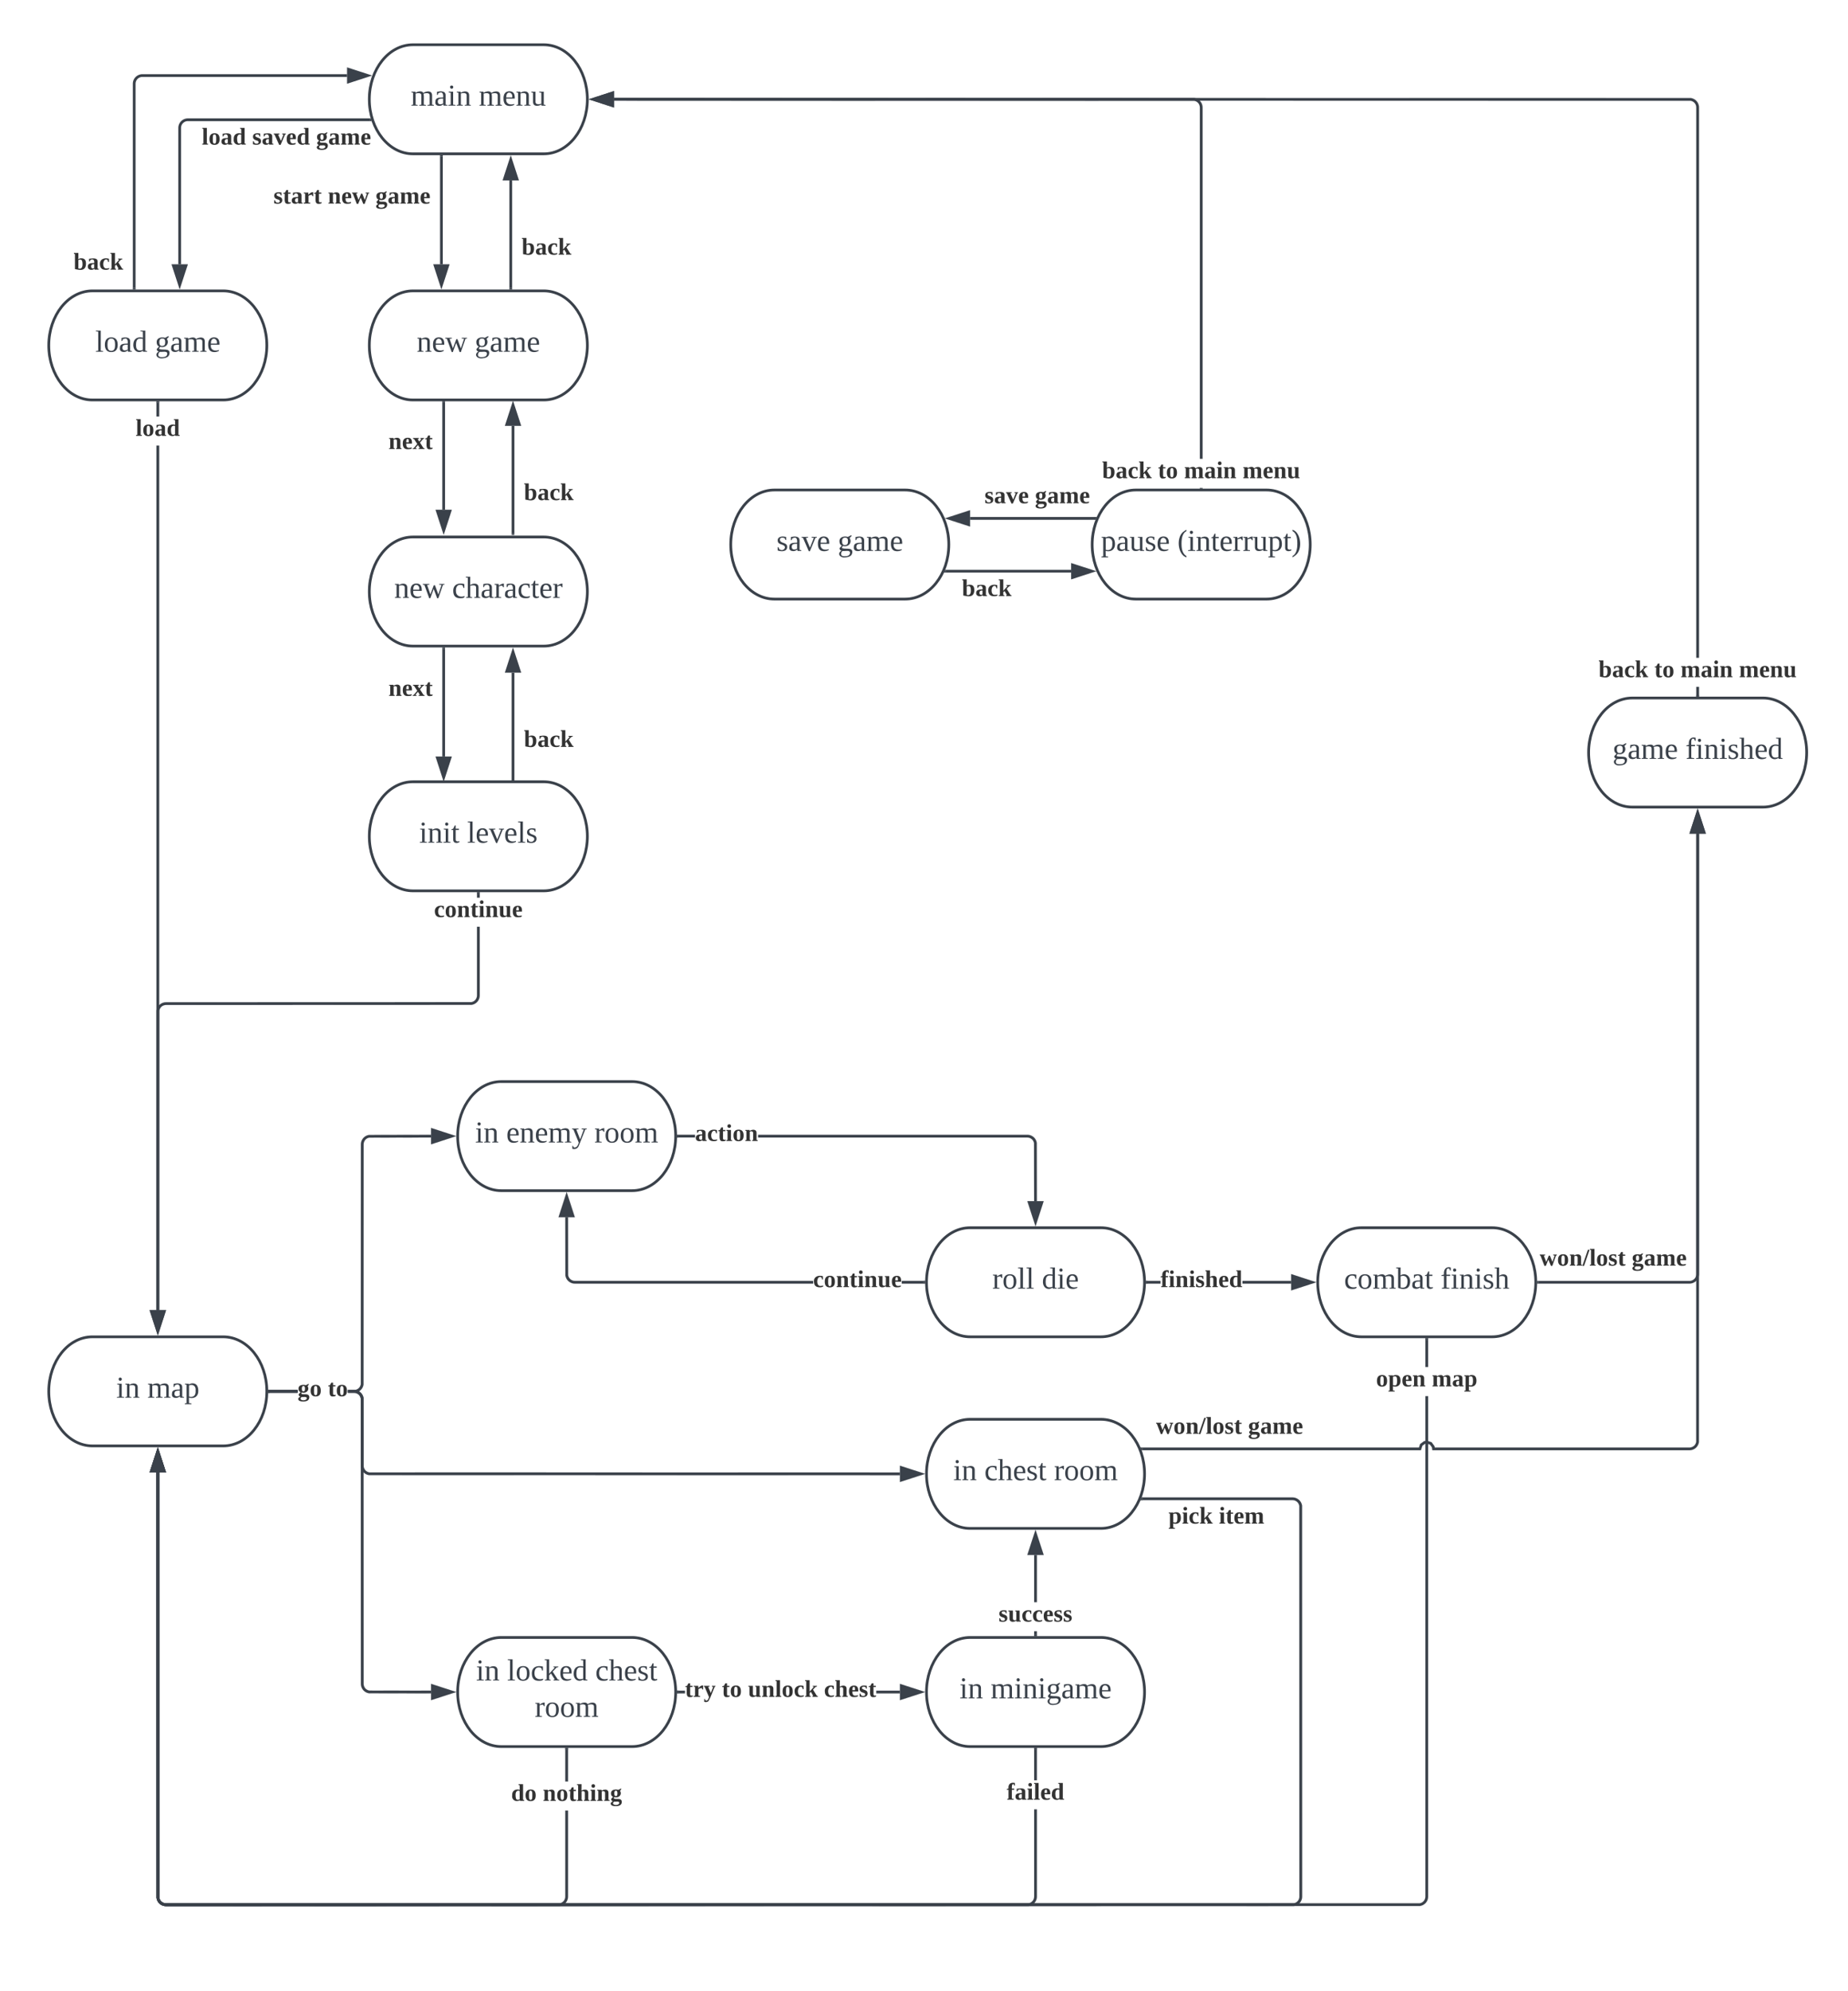 <svg xmlns="http://www.w3.org/2000/svg" xmlns:xlink="http://www.w3.org/1999/xlink" xmlns:lucid="lucid" width="1356" height="1460"><g transform="translate(-2069 -133)" lucid:page-tab-id="0_0"><path d="M0 0h3677.73v2581.67H0z" fill="#fff"/><path d="M2468 165.82c17.67 0 32 17.9 32 40s-14.33 40-32 40h-96c-17.67 0-32-17.9-32-40s14.33-40 32-40z" stroke="#3a414a" stroke-width="2" fill="#fff"/><use xlink:href="#a" transform="matrix(1,0,0,1,2345,170.82) translate(25.37 39.653)"/><use xlink:href="#b" transform="matrix(1,0,0,1,2345,170.82) translate(75.309 39.653)"/><path d="M2468 346.32c17.67 0 32 17.9 32 40s-14.33 40-32 40h-96c-17.67 0-32-17.9-32-40s14.33-40 32-40z" stroke="#3a414a" stroke-width="2" fill="#fff"/><use xlink:href="#c" transform="matrix(1,0,0,1,2345,351.32) translate(29.753 39.653)"/><use xlink:href="#d" transform="matrix(1,0,0,1,2345,351.32) translate(72.222 39.653)"/><path d="M2468 526.82c17.67 0 32 17.9 32 40s-14.33 40-32 40h-96c-17.67 0-32-17.9-32-40s14.33-40 32-40z" stroke="#3a414a" stroke-width="2" fill="#fff"/><use xlink:href="#c" transform="matrix(1,0,0,1,2345,531.82) translate(13.241 39.653)"/><use xlink:href="#e" transform="matrix(1,0,0,1,2345,531.82) translate(55.71 39.653)"/><path d="M2468 706.32c17.67 0 32 17.9 32 40s-14.33 40-32 40h-96c-17.67 0-32-17.9-32-40s14.33-40 32-40z" stroke="#3a414a" stroke-width="2" fill="#fff"/><use xlink:href="#f" transform="matrix(1,0,0,1,2345,711.32) translate(31.543 39.653)"/><use xlink:href="#g" transform="matrix(1,0,0,1,2345,711.32) translate(66.728 39.653)"/><path d="M2421 863.06l-.08 1.05-.26 1.08-.42 1.02-.57.93-.72.84-.83.7-.94.6-1.02.4-1.1.27-224.22.08-.82.06-.76.18-.73.3-.67.4-.6.52-.5.6-.4.67-.3.72-.2.73-.06 219.68h-2l.07-219.92.27-1.1.42-1.02.57-.94.72-.84.83-.7.94-.58 1.02-.42 1.06-.26 1.06-.08 224.06-.08.72-.17.73-.3.67-.4.6-.52.5-.6.4-.67.3-.72.2-.76.06-.82v-50.32h2zm0-71.73h-2v-3h2z" stroke="#3a414a" stroke-width=".05" fill="#3a414a"/><path d="M2421 788.35h-2v-1.03h2z" fill="#3a414a"/><path d="M2421.03 788.37h-2.06v-1.08h2.06zm-2-1.03v.98h1.94v-.98z" stroke="#3a414a" stroke-width=".05" fill="#3a414a"/><path d="M2184.8 1109.14l-4.64-14.26h9.28z" fill="#3a414a"/><path d="M2184.8 1112.38l-6-18.5h12zm-3.26-16.5l3.26 10.03 3.26-10.02z" stroke="#3a414a" stroke-width=".05" fill="#3a414a"/><use xlink:href="#h" transform="matrix(1,0,0,1,2387.481,791.328) translate(0 14.222)"/><path d="M2232.8 1113.38c17.67 0 32 17.9 32 40s-14.33 40-32 40h-96c-17.67 0-32-17.9-32-40s14.33-40 32-40z" stroke="#3a414a" stroke-width="2" fill="#fff"/><use xlink:href="#i" transform="matrix(1,0,0,1,2109.8,1118.379) translate(44.475 39.653)"/><use xlink:href="#j" transform="matrix(1,0,0,1,2109.8,1118.379) translate(67.315 39.653)"/><path d="M2340.32 220.83h-133.48a6 6 0 0 0-6 6v100" stroke="#3a414a" stroke-width="2" fill="none"/><path d="M2341.48 221.47l.15.36h-1.34v-2h.75z" stroke="#3a414a" stroke-width=".05" fill="#3a414a"/><path d="M2200.84 342.08l-4.63-14.26h9.28z" stroke="#3a414a" stroke-width="2" fill="#3a414a"/><use xlink:href="#k" transform="matrix(1,0,0,1,2217.052,224.831) translate(0 14.222)"/><use xlink:href="#l" transform="matrix(1,0,0,1,2217.052,224.831) translate(37.037 14.222)"/><use xlink:href="#m" transform="matrix(1,0,0,1,2217.052,224.831) translate(83.901 14.222)"/><path d="M2232.8 346.32c17.67 0 32 17.9 32 40s-14.33 40-32 40h-96c-17.67 0-32-17.9-32-40s14.33-40 32-40z" stroke="#3a414a" stroke-width="2" fill="#fff"/><use xlink:href="#n" transform="matrix(1,0,0,1,2109.8,351.32) translate(29.105 39.653)"/><use xlink:href="#d" transform="matrix(1,0,0,1,2109.8,351.32) translate(72.87 39.653)"/><path d="M2185.8 1093.88h-2v-634.1h2zm0-655.45h-2v-10.1h2z" stroke="#3a414a" stroke-width=".05" fill="#3a414a"/><path d="M2185.8 428.35h-2v-1.03h2z" fill="#3a414a"/><path d="M2185.82 428.37h-2.05v-1.08h2.05zm-2-1.03v.98h1.95v-.98z" stroke="#3a414a" stroke-width=".05" fill="#3a414a"/><path d="M2184.8 1109.14l-4.64-14.26h9.28z" fill="#3a414a"/><path d="M2184.8 1112.38l-6-18.5h12zm-3.26-16.5l3.26 10.03 3.26-10.02z" stroke="#3a414a" stroke-width=".05" fill="#3a414a"/><use xlink:href="#o" transform="matrix(1,0,0,1,2168.504,438.432) translate(0 14.222)"/><path d="M2287.34 1154.38h-20.54v-2h20.54zm97.96-187.17l-45.32.1-.72.16-.73.3-.67.4-.6.52-.5.6-.4.66-.3.73-.2.76-.06.82-.07 176.2-.27 1.1-.42 1-.57.95-.72.83-.83.7-.94.6-1.02.4-1.06.27-1.06.08h-4.5v-2h4.42l.82-.07.76-.17.73-.3.67-.4.6-.52.5-.58.4-.67.3-.73.2-.72.06-176.03.08-1.05.26-1.07.42-1.02.57-.93.72-.84.83-.7.94-.6 1.02-.4 1.1-.27 45.56-.1z" stroke="#3a414a" stroke-width=".05" fill="#3a414a"/><path d="M2266.83 1154.38h-1.1l.07-1-.03-1h1.06z" fill="#3a414a"/><path d="M2266.85 1154.4h-1.14l.08-1-.04-1.05h1.1zm-1.06-2l.03 1-.06.95h1.03v-1.95z" stroke="#3a414a" stroke-width=".05" fill="#3a414a"/><path d="M2400.56 966.2l-14.26 4.65v-9.27z" fill="#3a414a"/><path d="M2403.8 966.2l-18.5 6.02V960.2zm-16.5 3.27l10.03-3.26-10.03-3.25z" stroke="#3a414a" stroke-width=".05" fill="#3a414a"/><use xlink:href="#p" transform="matrix(1,0,0,1,2287.343,1142.712) translate(0 14.222)"/><use xlink:href="#q" transform="matrix(1,0,0,1,2287.343,1142.712) translate(22.222 14.222)"/><path d="M2532.8 926.2c17.67 0 32 17.92 32 40 0 22.1-14.33 40-32 40h-96c-17.67 0-32-17.9-32-40 0-22.08 14.33-40 32-40z" stroke="#3a414a" stroke-width="2" fill="#fff"/><use xlink:href="#i" transform="matrix(1,0,0,1,2409.8,931.212) translate(7.809 39.653)"/><use xlink:href="#r" transform="matrix(1,0,0,1,2409.8,931.212) translate(30.648 39.653)"/><use xlink:href="#s" transform="matrix(1,0,0,1,2409.8,931.212) translate(95.34 39.653)"/><path d="M2329.9 1152.46l1.06.26 1.02.42.94.57.83.73.72.83.57.94.42 1 .27 1.12.07 49.52.06.82.2.76.3.73.4.67.5.6.6.5.67.4.73.3.72.2 389.35.06v2l-389.6-.07-1.1-.26-1-.42-.95-.58-.83-.7-.72-.84-.57-.94-.42-1.02-.26-1.07-.08-1.05-.07-49.36-.18-.73-.3-.72-.4-.66-.52-.6-.6-.5-.66-.4-.73-.3-.76-.2-.82-.06h-4.43v-2h4.5zm-63.1 1.92v-2h20.54v2z" stroke="#3a414a" stroke-width=".05" fill="#3a414a"/><path d="M2266.83 1154.38h-1.1l.07-1-.03-1h1.06z" fill="#3a414a"/><path d="M2266.85 1154.4h-1.14l.08-1-.04-1.05h1.1zm-1.06-2l.03 1-.06.95h1.03v-1.95z" stroke="#3a414a" stroke-width=".05" fill="#3a414a"/><path d="M2744.6 1213.88l-14.27 4.63v-9.26z" fill="#3a414a"/><path d="M2747.83 1213.88l-18.5 6v-12zm-16.5 3.26l10.03-3.26-10.03-3.26z" stroke="#3a414a" stroke-width=".05" fill="#3a414a"/><path d="M2876.83 1173.88c17.67 0 32 17.9 32 40s-14.33 40-32 40h-96c-17.67 0-32-17.9-32-40s14.33-40 32-40z" stroke="#3a414a" stroke-width="2" fill="#fff"/><use xlink:href="#i" transform="matrix(1,0,0,1,2753.832,1178.879) translate(14.599 39.653)"/><use xlink:href="#t" transform="matrix(1,0,0,1,2753.832,1178.879) translate(37.438 39.653)"/><use xlink:href="#s" transform="matrix(1,0,0,1,2753.832,1178.879) translate(88.549 39.653)"/><path d="M2532.8 1333.88c17.67 0 32 17.9 32 40s-14.33 40-32 40h-96c-17.67 0-32-17.9-32-40s14.33-40 32-40z" stroke="#3a414a" stroke-width="2" fill="#fff"/><use xlink:href="#i" transform="matrix(1,0,0,1,2409.8,1338.879) translate(8.462 26.528)"/><use xlink:href="#u" transform="matrix(1,0,0,1,2409.8,1338.879) translate(31.301 26.528)"/><use xlink:href="#v" transform="matrix(1,0,0,1,2409.8,1338.879) translate(95.993 26.528)"/><use xlink:href="#s" transform="matrix(1,0,0,1,2409.8,1338.879) translate(51.579 53.194)"/><path d="M2329.9 1152.46l1.06.26 1.02.42.94.57.83.73.72.83.57.94.42 1 .27 1.12.07 209.52.06.82.2.76.3.73.4.67.5.6.6.5.67.4.73.3.72.2 45.32.06v2l-45.56-.08-1.1-.26-1.02-.42-.94-.58-.83-.7-.72-.84-.57-.94-.42-1.02-.26-1.07-.08-1.05-.07-209.36-.18-.73-.3-.72-.4-.66-.52-.6-.6-.5-.66-.4-.73-.3-.76-.2-.82-.06h-4.43v-2h4.5zm-63.1 1.92v-2h20.54v2z" stroke="#3a414a" stroke-width=".05" fill="#3a414a"/><path d="M2266.83 1154.38h-1.1l.07-1-.03-1h1.06z" fill="#3a414a"/><path d="M2266.85 1154.4h-1.14l.08-1-.04-1.05h1.1zm-1.06-2l.03 1-.06.95h1.03v-1.95z" stroke="#3a414a" stroke-width=".05" fill="#3a414a"/><path d="M2400.56 1373.88l-14.26 4.63v-9.26z" fill="#3a414a"/><path d="M2403.8 1373.88l-18.5 6v-12zm-16.5 3.26l10.03-3.26-10.03-3.26zM2571.6 1374.88h-4.8v-2h4.8zm157.73 0H2712v-2h17.33z" stroke="#3a414a" stroke-width=".05" fill="#3a414a"/><path d="M2566.83 1374.88h-1.1l.07-1-.03-1h1.06z" fill="#3a414a"/><path d="M2566.85 1374.9h-1.14l.08-1-.04-1.05h1.1zm-1.06-2l.03 1-.06.95h1.03v-1.95z" stroke="#3a414a" stroke-width=".05" fill="#3a414a"/><path d="M2744.6 1373.88l-14.27 4.63v-9.26z" fill="#3a414a"/><path d="M2747.83 1373.88l-18.5 6v-12zm-16.5 3.26l10.03-3.26-10.03-3.26z" stroke="#3a414a" stroke-width=".05" fill="#3a414a"/><use xlink:href="#w" transform="matrix(1,0,0,1,2571.602,1363.212) translate(0 14.222)"/><use xlink:href="#x" transform="matrix(1,0,0,1,2571.602,1363.212) translate(27.062 14.222)"/><use xlink:href="#y" transform="matrix(1,0,0,1,2571.602,1363.212) translate(46.272 14.222)"/><use xlink:href="#z" transform="matrix(1,0,0,1,2571.602,1363.212) translate(102.025 14.222)"/><path d="M2876.83 1333.88c17.67 0 32 17.9 32 40s-14.33 40-32 40h-96c-17.67 0-32-17.9-32-40s14.33-40 32-40z" stroke="#3a414a" stroke-width="2" fill="#fff"/><use xlink:href="#i" transform="matrix(1,0,0,1,2753.832,1338.879) translate(19.198 39.653)"/><use xlink:href="#A" transform="matrix(1,0,0,1,2753.832,1338.879) translate(42.037 39.653)"/><path d="M2876.83 1033.38c17.67 0 32 17.9 32 40s-14.33 40-32 40h-96c-17.67 0-32-17.9-32-40s14.33-40 32-40z" stroke="#3a414a" stroke-width="2" fill="#fff"/><use xlink:href="#B" transform="matrix(1,0,0,1,2753.832,1038.379) translate(43.272 39.653)"/><use xlink:href="#C" transform="matrix(1,0,0,1,2753.832,1038.379) translate(79.63 39.653)"/><path d="M3163.9 1033.38c17.68 0 32 17.9 32 40s-14.32 40-32 40h-96c-17.67 0-32-17.9-32-40s14.33-40 32-40z" stroke="#3a414a" stroke-width="2" fill="#fff"/><use xlink:href="#D" transform="matrix(1,0,0,1,3040.908,1038.379) translate(14.29 39.653)"/><use xlink:href="#E" transform="matrix(1,0,0,1,3040.908,1038.379) translate(85.154 39.653)"/><path d="M2485.87 1068.2l.18.72.3.73.4.67.52.6.6.5.66.4.73.3.76.2.82.06h174.8v2h-174.88l-1.06-.08-1.06-.26-1.02-.42-.94-.58-.83-.7-.72-.84-.57-.94-.42-1.02-.27-1.1-.07-42.72h2zm260.96 4.18v2h-16.15v-2z" stroke="#3a414a" stroke-width=".05" fill="#3a414a"/><path d="M2747.83 1073.37l.04 1h-1.06v-2h1.1z" fill="#3a414a"/><path d="M2747.86 1073.37l.03 1.03h-1.12v-2.05h1.14zm-1.03-.97v1.95h1l-.02-.98.07-.97z" stroke="#3a414a" stroke-width=".05" fill="#3a414a"/><path d="M2489.44 1024.7h-9.28l4.64-14.25z" fill="#3a414a"/><path d="M2490.8 1025.7h-12l6-18.5zm-9.26-2h6.52l-3.26-10.02z" stroke="#3a414a" stroke-width=".05" fill="#3a414a"/><use xlink:href="#h" transform="matrix(1,0,0,1,2665.641,1062.712) translate(0 14.222)"/><path d="M2920.52 1074.38h-9.7v-2h9.7zm95.9 0h-35.75v-2h35.74z" stroke="#3a414a" stroke-width=".05" fill="#3a414a"/><path d="M2910.86 1074.38h-1.1l.07-1-.03-1h1.06z" fill="#3a414a"/><path d="M2910.88 1074.4h-1.14l.07-1-.03-1.05h1.1zm-1.06-2l.04 1-.06.95h1.03v-1.95z" stroke="#3a414a" stroke-width=".05" fill="#3a414a"/><path d="M3031.67 1073.38l-14.26 4.63v-9.26z" fill="#3a414a"/><path d="M3034.9 1073.38l-18.5 6v-12zm-16.5 3.26l10.03-3.26-10.02-3.26z" stroke="#3a414a" stroke-width=".05" fill="#3a414a"/><use xlink:href="#F" transform="matrix(1,0,0,1,2920.518,1062.712) translate(0 14.222)"/><path d="M2185.87 1524.7l.18.72.3.73.4.67.52.6.6.5.66.4.73.3.76.2.82.06 827.44-.07.73-.17.73-.3.67-.4.6-.52.5-.58.4-.67.3-.73.2-.76.06-.82-.07-286.5-.2-.74-.3-.72-.4-.67-.5-.6-.6-.5-.67-.4-.72-.3-.76-.2-.82-.05h-110.05v-2h110.13l1.06.08 1.07.25 1 .43.95.58.83.7.73.85.57.94.42 1 .27 1.12.06 286.82-.08 1.05-.26 1.07-.42 1.02-.57.94-.72.83-.82.7-.94.6-1 .4-1.12.28-827.76.08-1.06-.08-1.06-.26-1.02-.42-.94-.58-.83-.7-.72-.84-.57-.94-.42-1.02-.27-1.1-.07-312.06h2z" stroke="#3a414a" stroke-width=".05" fill="#3a414a"/><path d="M2907.4 1233.15h-1.5l.6-1.27.23-.73h.67z" fill="#3a414a"/><path d="M2907.42 1233.17h-1.56l.6-1.3.25-.75h.72zm-.67-2l-.23.72-.58 1.22h1.43v-1.95z" stroke="#3a414a" stroke-width=".05" fill="#3a414a"/><path d="M2189.44 1211.88h-9.28l4.64-14.26z" fill="#3a414a"/><path d="M2190.8 1212.88h-12l6-18.5zm-9.26-2h6.52l-3.26-10.03z" stroke="#3a414a" stroke-width=".05" fill="#3a414a"/><use xlink:href="#G" transform="matrix(1,0,0,1,2926.351,1236.145) translate(0 14.222)"/><use xlink:href="#H" transform="matrix(1,0,0,1,2926.351,1236.145) translate(36.988 14.222)"/><path d="M3116.9 1523.92l-.08 1.05-.25 1.07-.42 1.02-.58.94-.7.83-.85.7-.93.6-1.03.4-1.1.28-920.2.08-1.07-.08-1.06-.26-1.02-.42-.94-.58-.83-.7-.72-.84-.57-.94-.42-1.02-.27-1.1-.07-312.06h2l.07 311.82.18.72.3.73.4.67.52.6.6.5.66.4.73.3.76.2.82.06 919.9-.07.7-.17.74-.3.66-.4.6-.52.5-.58.42-.67.3-.73.18-.76.07-.82v-366.98h2zm0-388.4h-2v-20.14h2z" stroke="#3a414a" stroke-width=".05" fill="#3a414a"/><path d="M3116.9 1115.4h-2v-1.02h2z" fill="#3a414a"/><path d="M3116.93 1115.43h-2.05v-1.08h2.05zm-2-1.03v.98h1.95v-.98z" stroke="#3a414a" stroke-width=".05" fill="#3a414a"/><path d="M2189.44 1211.88h-9.28l4.64-14.26z" fill="#3a414a"/><path d="M2190.8 1212.88h-12l6-18.5zm-9.26-2h6.52l-3.26-10.03z" stroke="#3a414a" stroke-width=".05" fill="#3a414a"/><use xlink:href="#I" transform="matrix(1,0,0,1,3078.673,1135.523) translate(0 14.222)"/><use xlink:href="#J" transform="matrix(1,0,0,1,3078.673,1135.523) translate(40.938 14.222)"/><path d="M2829.83 1331.88h-2v-2.55h2zm0-23.88h-2v-34.62h2z" stroke="#3a414a" stroke-width=".05" fill="#3a414a"/><path d="M2829.83 1332.88h-2v-1.03h2z" fill="#3a414a"/><path d="M2829.86 1332.9h-2.05v-1.07h2.06zm-2-1.02v.97h1.95v-.97z" stroke="#3a414a" stroke-width=".05" fill="#3a414a"/><path d="M2833.47 1272.38h-9.27l4.63-14.26z" fill="#3a414a"/><path d="M2834.84 1273.38h-12.02l6-18.5zm-9.27-2h6.52l-3.27-10.03z" stroke="#3a414a" stroke-width=".05" fill="#3a414a"/><use xlink:href="#K" transform="matrix(1,0,0,1,2801.745,1308) translate(0 14.222)"/><path d="M2185.87 1524.7l.18.72.3.73.4.67.52.6.6.5.66.4.73.3.76.2.82.06 288.78-.07.72-.17.73-.3.67-.4.6-.52.5-.58.4-.67.3-.73.2-.76.06-.82v-63.02h2v63.1l-.08 1.05-.26 1.07-.42 1.02-.57.94-.72.83-.83.7-.94.6-1.02.4-1.1.28-289.1.08-1.06-.08-1.06-.26-1.02-.42-.94-.58-.83-.7-.72-.84-.57-.94-.42-1.02-.27-1.1-.07-312.06h2zm299.93-85.2h-2v-23.62h2z" stroke="#3a414a" stroke-width=".05" fill="#3a414a"/><path d="M2485.8 1415.9h-2v-1.02h2z" fill="#3a414a"/><path d="M2485.82 1415.93h-2.05v-1.08h2.05zm-2-1.03v.98h1.95v-.98z" stroke="#3a414a" stroke-width=".05" fill="#3a414a"/><path d="M2189.44 1211.88h-9.28l4.64-14.26z" fill="#3a414a"/><path d="M2190.8 1212.88h-12l6-18.5zm-9.26-2h6.52l-3.26-10.03z" stroke="#3a414a" stroke-width=".05" fill="#3a414a"/><use xlink:href="#L" transform="matrix(1,0,0,1,2444.084,1439.485) translate(0 14.222)"/><use xlink:href="#M" transform="matrix(1,0,0,1,2444.084,1439.485) translate(23.21 14.222)"/><path d="M3197.9 1073.38h110.78a6 6 0 0 0 6-6v-323" stroke="#3a414a" stroke-width="2" fill="none"/><path d="M3197.93 1074.38h-1.08l.06-1-.03-1h1.06z" stroke="#3a414a" stroke-width=".05" fill="#3a414a"/><path d="M3314.68 729.12l4.63 14.27h-9.26z" stroke="#3a414a" stroke-width="2" fill="#3a414a"/><use xlink:href="#N" transform="matrix(1,0,0,1,3198.728,1046.933) translate(0 14.222)"/><use xlink:href="#O" transform="matrix(1,0,0,1,3198.728,1046.933) translate(67.556 14.222)"/><path d="M3362.68 644.9c17.67 0 32 17.9 32 40 0 22.08-14.33 40-32 40h-96c-17.67 0-32-17.92-32-40 0-22.1 14.33-40 32-40z" stroke="#3a414a" stroke-width="2" fill="#fff"/><use xlink:href="#P" transform="matrix(1,0,0,1,3239.678,649.887) translate(12.469 39.653)"/><use xlink:href="#Q" transform="matrix(1,0,0,1,3239.678,649.887) translate(66.049 39.653)"/><path d="M2998.4 492.35c17.68 0 32 17.9 32 40s-14.32 40-32 40h-96c-17.67 0-32-17.9-32-40s14.33-40 32-40z" stroke="#3a414a" stroke-width="2" fill="#fff"/><use xlink:href="#R" transform="matrix(1,0,0,1,2875.407,497.347) translate(1.451 39.653)"/><use xlink:href="#S" transform="matrix(1,0,0,1,2875.407,497.347) translate(57.5 39.653)"/><path d="M3315.68 642.9h-2v-6.16h2zm-5.94-438l1.1.26 1.02.42.93.57.83.72.7.83.6.94.4 1.02.27 1.06.08 1.06V615.4h-2V211.86l-.07-.82-.17-.76-.3-.73-.4-.67-.52-.6-.58-.5-.67-.4-.73-.3-.72-.2-790-.06v-2z" stroke="#3a414a" stroke-width=".05" fill="#3a414a"/><path d="M3315.68 643.9h-2v-1.04h2z" fill="#3a414a"/><path d="M3315.7 643.9h-2.05v-1.06h2.05zm-2-1v.96h1.95v-.97z" stroke="#3a414a" stroke-width=".05" fill="#3a414a"/><path d="M2518.5 210.46l-14.26-4.64 14.26-4.64z" fill="#3a414a"/><path d="M2519.5 211.83l-18.5-6 18.5-6.02zm-12.03-6l10.03 3.25v-6.52z" stroke="#3a414a" stroke-width=".05" fill="#3a414a"/><use xlink:href="#T" transform="matrix(1,0,0,1,3241.962,615.404) translate(0 14.222)"/><use xlink:href="#x" transform="matrix(1,0,0,1,3241.962,615.404) translate(40.938 14.222)"/><use xlink:href="#U" transform="matrix(1,0,0,1,3241.962,615.404) translate(60.148 14.222)"/><use xlink:href="#V" transform="matrix(1,0,0,1,3241.962,615.404) translate(103.062 14.222)"/><path d="M2945.46 204.9l1.1.26 1.03.42.92.57.84.72.7.83.6.94.4 1.02.26 1.06.1 1.06v257.7h-2V211.86l-.08-.82-.18-.76-.3-.73-.4-.67-.52-.6-.6-.5-.66-.4-.73-.3-.72-.2-425.73-.06v-2z" stroke="#3a414a" stroke-width=".05" fill="#3a414a"/><path d="M2951.4 491.35h-2v-.54h2z" fill="#3a414a"/><path d="M2951.43 491.37h-2.05v-.56h.05v.52h1.95v-.5h.05z" stroke="#3a414a" stroke-width=".05" fill="#3a414a"/><path d="M2518.5 210.46l-14.26-4.64 14.26-4.64z" fill="#3a414a"/><path d="M2519.5 211.83l-18.5-6 18.5-6.02zm-12.03-6l10.03 3.25v-6.52z" stroke="#3a414a" stroke-width=".05" fill="#3a414a"/><use xlink:href="#T" transform="matrix(1,0,0,1,2877.69,469.475) translate(0 14.222)"/><use xlink:href="#x" transform="matrix(1,0,0,1,2877.69,469.475) translate(40.938 14.222)"/><use xlink:href="#U" transform="matrix(1,0,0,1,2877.69,469.475) translate(60.148 14.222)"/><use xlink:href="#V" transform="matrix(1,0,0,1,2877.69,469.475) translate(103.062 14.222)"/><path d="M2392.9 247.82v79" stroke="#3a414a" stroke-width="2" stroke-linejoin="round" fill="none"/><path d="M2393.9 247.85h-2v-1.03h2z" stroke="#3a414a" stroke-width=".05" fill="#3a414a"/><path d="M2392.9 342.08l-4.64-14.26h9.27z" stroke="#3a414a" stroke-width="2" fill="#3a414a"/><use xlink:href="#W" transform="matrix(1,0,0,1,2269.683,268.089) translate(0 14.222)"/><use xlink:href="#X" transform="matrix(1,0,0,1,2269.683,268.089) translate(39.852 14.222)"/><use xlink:href="#m" transform="matrix(1,0,0,1,2269.683,268.089) translate(74.815 14.222)"/><path d="M2443.78 344.32v-79" stroke="#3a414a" stroke-width="2" stroke-linejoin="round" fill="none"/><path d="M2444.78 345.32h-2v-1.03h2z" stroke="#3a414a" stroke-width=".05" fill="#3a414a"/><path d="M2443.78 250.06l4.63 14.26h-9.26z" stroke="#3a414a" stroke-width="2" fill="#3a414a"/><use xlink:href="#Y" transform="matrix(1,0,0,1,2451.779,305.541) translate(0 14.222)"/><path d="M2394.56 427.82v79" stroke="#3a414a" stroke-width="2" stroke-linejoin="round" fill="none"/><path d="M2394.56 427.85v-1.03" stroke="#3a414a" stroke-width="2" fill="none"/><path d="M2394.56 522.08l-4.64-14.26h9.27z" stroke="#3a414a" stroke-width="2" fill="#3a414a"/><use xlink:href="#Z" transform="matrix(1,0,0,1,2354.063,448.089) translate(0 14.222)"/><path d="M2445.44 524.32v-79" stroke="#3a414a" stroke-width="2" stroke-linejoin="round" fill="none"/><path d="M2445.44 524.3v1.02" stroke="#3a414a" stroke-width="2" fill="none"/><path d="M2445.44 430.06l4.64 14.26h-9.27z" stroke="#3a414a" stroke-width="2" fill="#3a414a"/><use xlink:href="#Y" transform="matrix(1,0,0,1,2453.443,485.541) translate(0 14.222)"/><path d="M2394.56 608.82v79" stroke="#3a414a" stroke-width="2" stroke-linejoin="round" fill="none"/><path d="M2394.56 608.85v-1.03" stroke="#3a414a" stroke-width="2" fill="none"/><path d="M2394.56 703.08l-4.64-14.26h9.27z" stroke="#3a414a" stroke-width="2" fill="#3a414a"/><use xlink:href="#Z" transform="matrix(1,0,0,1,2354.063,629.089) translate(0 14.222)"/><path d="M2445.44 705.32v-79" stroke="#3a414a" stroke-width="2" stroke-linejoin="round" fill="none"/><path d="M2445.44 705.3v1.02" stroke="#3a414a" stroke-width="2" fill="none"/><path d="M2445.44 611.06l4.64 14.26h-9.27z" stroke="#3a414a" stroke-width="2" fill="#3a414a"/><g><use xlink:href="#Y" transform="matrix(1,0,0,1,2453.443,666.541) translate(0 14.222)"/></g><path d="M2167.47 344.32v-149.9a6 6 0 0 1 6-6h150.18" stroke="#3a414a" stroke-width="2" fill="none"/><path d="M2168.47 345.32h-2v-1.03h2z" stroke="#3a414a" stroke-width=".05" fill="#3a414a"/><path d="M2338.9 188.4l-14.25 4.64v-9.27z" stroke="#3a414a" stroke-width="2" fill="#3a414a"/><g><use xlink:href="#Y" transform="matrix(1,0,0,1,2122.973,316.533) translate(0 14.222)"/></g><path d="M2185.87 1524.7l.18.72.3.73.4.67.52.6.6.5.66.4.73.3.76.2.82.06 632.8-.07.74-.17.72-.3.67-.4.6-.52.5-.58.4-.67.3-.73.2-.76.06-.82v-63.9h2v63.98l-.08 1.05-.26 1.07-.43 1.02-.57.94-.72.83-.83.7-.94.6-1 .4-1.1.28-633.14.08-1.06-.08-1.06-.26-1.02-.42-.94-.58-.83-.7-.72-.84-.57-.94-.42-1.02-.27-1.1-.07-312.06h2zm643.96-86.1h-2v-22.72h2z" stroke="#3a414a" stroke-width=".05" fill="#3a414a"/><path d="M2829.83 1415.9h-2v-1.02h2z" fill="#3a414a"/><path d="M2829.86 1415.93h-2.05v-1.08h2.06zm-2-1.03v.98h1.95v-.98z" stroke="#3a414a" stroke-width=".05" fill="#3a414a"/><path d="M2189.44 1211.88h-9.28l4.64-14.26z" fill="#3a414a"/><path d="M2190.8 1212.88h-12l6-18.5zm-9.26-2h6.52l-3.26-10.03z" stroke="#3a414a" stroke-width=".05" fill="#3a414a"/><g><use xlink:href="#aa" transform="matrix(1,0,0,1,2807.646,1438.604) translate(0 14.222)"/></g><path d="M2733.2 492.35c17.68 0 32 17.9 32 40s-14.32 40-32 40h-96c-17.67 0-32-17.9-32-40s14.33-40 32-40z" stroke="#3a414a" stroke-width="2" fill="#fff"/><g><use xlink:href="#ab" transform="matrix(1,0,0,1,2610.203,497.347) translate(28.519 39.653)"/><use xlink:href="#d" transform="matrix(1,0,0,1,2610.203,497.347) translate(73.457 39.653)"/></g><path d="M2872.3 514.17h-91.5v-2h91.5z" stroke="#3a414a" stroke-width=".05" fill="#3a414a"/><path d="M2872.82 514.17h-.55v-2h1.5z" fill="#3a414a"/><path d="M2872.84 514.2h-.6v-2.05h1.56zm-.55-2v1.95h.5l.92-1.95z" stroke="#3a414a" stroke-width=".05" fill="#3a414a"/><path d="M2779.8 517.8l-14.26-4.63 14.26-4.63z" fill="#3a414a"/><path d="M2780.8 519.18l-18.5-6 18.5-6.02zm-12.03-6l10.03 3.25v-6.52z" stroke="#3a414a" stroke-width=".05" fill="#3a414a"/><g><use xlink:href="#ac" transform="matrix(1,0,0,1,2791.402,487.839) translate(0 14.222)"/><use xlink:href="#ad" transform="matrix(1,0,0,1,2791.402,487.839) translate(36.988 14.222)"/></g><path d="M2763.13 551.9h91.84" stroke="#3a414a" stroke-width="2" fill="none"/><path d="M2763.16 552.9h-1.5l.94-2h.56z" stroke="#3a414a" stroke-width=".05" fill="#3a414a"/><path d="M2870.23 551.9l-14.26 4.65v-9.27z" stroke="#3a414a" stroke-width="2" fill="#3a414a"/><g><use xlink:href="#Y" transform="matrix(1,0,0,1,2774.801,555.914) translate(0 14.222)"/></g><path d="M3315.68 744.4l-.08 446.24-.26 1.1-.42 1.02-.58.94-.7.83-.85.72-.94.57-1.02.42-1.07.26-1.05.08h-188.66l-.36-2.18-1.46-2-2.4-.8-1.12.18-2 1.46-1.1 3.34H2907.3v-2h202.9l.84-2.57 2.9-2.1 2.07-.35 3.48 1.14 2.12 2.9.16.98h186.88l.82-.06.76-.2.73-.3.67-.4.6-.5.5-.6.4-.67.3-.73.18-.72.08-446z" stroke="#3a414a" stroke-width=".05" fill="#3a414a"/><path d="M2907.3 1196.58h-.62l-.8-2h1.43z" fill="#3a414a"/><path d="M2907.33 1196.6h-.66l-.83-2.04h1.5zm-1.42-2l.8 1.96h.58v-1.95z" stroke="#3a414a" stroke-width=".05" fill="#3a414a"/><path d="M3319.3 743.4h-9.26l4.64-14.28z" fill="#3a414a"/><path d="M3320.7 744.4h-12.03l6-18.5zm-9.28-2h6.52l-3.26-10.04z" stroke="#3a414a" stroke-width=".05" fill="#3a414a"/><g><use xlink:href="#N" transform="matrix(1,0,0,1,2917.225,1170.247) translate(0 14.222)"/><use xlink:href="#O" transform="matrix(1,0,0,1,2917.225,1170.247) translate(67.556 14.222)"/></g><path d="M2823.93 965.3l1.07.25 1 .42.95.58.83.7.72.85.57.93.42 1.02.26 1.1.07 42.73h-2l-.07-42.5-.18-.7-.3-.74-.4-.66-.52-.6-.6-.5-.66-.42-.72-.3-.77-.18-.8-.07h-197.52v-2h197.6zm-257.13 1.9v-2h12.16v2z" stroke="#3a414a" stroke-width=".05" fill="#3a414a"/><path d="M2566.83 967.2h-1.1l.07-.97-.03-1.02h1.06z" fill="#3a414a"/><path d="M2566.85 967.24h-1.14l.08-1-.04-1.05h1.1zm-1.06-2l.03 1-.06.95h1.03v-1.96z" stroke="#3a414a" stroke-width=".05" fill="#3a414a"/><path d="M2828.83 1029.14l-4.63-14.26h9.27z" fill="#3a414a"/><path d="M2828.83 1032.38l-6-18.5h12zm-3.26-16.5l3.26 10.03 3.26-10.02z" stroke="#3a414a" stroke-width=".05" fill="#3a414a"/><g><use xlink:href="#ae" transform="matrix(1,0,0,1,2578.962,955.546) translate(0 14.222)"/></g><defs><path fill="#3a414a" d="M126-118c4-37-42-32-68-25v131l24 4v8H8C5-13 21-9 28-12v-141c-7-3-23 1-20-12h48l1 13c22-15 77-30 92 2 32-22 104-36 104 29v109c8 3 24-2 21 12h-75v-8l25-4v-106c3-39-45-31-72-24 7 37 1 88 3 130l25 4v8h-78v-8l24-4v-106" id="af"/><path fill="#3a414a" d="M32-163c41-10 102-14 102 39v112c8 3 24-2 21 12h-45l-4-17C83 13 3 13 13-46c-2-50 45-50 92-51 4-36-5-70-42-56-6 2-12 4-16 6-4 7 0 23-15 20v-36zM42-47c0 41 41 33 63 22v-59c-34 1-63-1-63 37" id="ag"/><path fill="#3a414a" d="M47-200c-23 0-25-39 0-38 13 0 18 7 20 19-1 11-8 19-20 19zM65-12l28 4v8H8v-8l28-4v-141l-24-4v-8h53v153" id="ah"/><path fill="#3a414a" d="M125-118c4-37-41-34-68-26v132l23 4v8H8C5-13 21-9 28-12v-141c-7-3-23 1-20-12h47l2 13c31-23 98-29 98 31v109c7 3 23-1 20 12h-72v-8l22-4v-106" id="ai"/><g id="a"><use transform="matrix(0.062,0,0,0.062,0,0)" xlink:href="#af"/><use transform="matrix(0.062,0,0,0.062,17.284,0)" xlink:href="#ag"/><use transform="matrix(0.062,0,0,0.062,27.099,0)" xlink:href="#ah"/><use transform="matrix(0.062,0,0,0.062,33.272,0)" xlink:href="#ai"/></g><path fill="#3a414a" d="M84-170c49 0 66 33 63 87H46c-8 60 38 80 95 63v10C128-2 108 4 88 4 34 4 14-29 14-84c-1-54 22-86 70-86zm33 73c12-57-57-82-69-24-1 7-2 15-2 24h71" id="aj"/><path fill="#3a414a" d="M124-13C89 8 26 15 26-45v-108c-8-3-24 2-21-12h50v118c-3 37 42 32 69 25v-131l-25-4v-8h54v153c8 3 24-2 21 12h-48" id="ak"/><g id="b"><use transform="matrix(0.062,0,0,0.062,0,0)" xlink:href="#af"/><use transform="matrix(0.062,0,0,0.062,17.284,0)" xlink:href="#aj"/><use transform="matrix(0.062,0,0,0.062,27.099,0)" xlink:href="#ai"/><use transform="matrix(0.062,0,0,0.062,38.21,0)" xlink:href="#ak"/></g><path fill="#3a414a" d="M240-154L185 4h-14l-41-109L90 4H77L20-153c-7-3-23 1-20-12h79v8l-27 4L91-41l40-108h14l40 109 38-113-28-4v-8h63v8" id="al"/><g id="c"><use transform="matrix(0.062,0,0,0.062,0,0)" xlink:href="#ai"/><use transform="matrix(0.062,0,0,0.062,11.111,0)" xlink:href="#aj"/><use transform="matrix(0.062,0,0,0.062,20.926,0)" xlink:href="#al"/></g><path fill="#3a414a" d="M141-152c28 39 5 97-54 97-9 0-20-2-27-3L49-35c29 22 130-14 124 52-4 45-38 57-88 61C21 83-8 26 45-2 33-6 22-15 21-31l28-31c-19-9-28-26-28-51-2-51 53-65 100-52l38-20 7 8zM85 64c35 0 61-11 61-42 0-35-57-17-89-21-9 8-16 19-17 34 0 25 19 29 45 29zM52-113c1 26 7 46 35 44 28-1 34-16 35-44 0-26-6-43-34-43s-36 17-36 43" id="am"/><g id="d"><use transform="matrix(0.062,0,0,0.062,0,0)" xlink:href="#am"/><use transform="matrix(0.062,0,0,0.062,11.111,0)" xlink:href="#ag"/><use transform="matrix(0.062,0,0,0.062,20.926,0)" xlink:href="#af"/><use transform="matrix(0.062,0,0,0.062,38.21,0)" xlink:href="#aj"/></g><path fill="#3a414a" d="M45-84c0 64 52 80 104 63 1 25-30 25-55 25-56 0-80-32-80-88 0-76 62-98 131-80v46h-10c-5-15-4-31-23-35-47-10-67 21-67 69" id="an"/><path fill="#3a414a" d="M126-119c3-38-42-31-69-25v132l23 4v8H7v-8l21-4v-226l-24-4v-8h53l-1 98c31-22 99-31 99 31v109c7 3 23-1 20 12h-71v-8l22-4v-107" id="ao"/><path fill="#3a414a" d="M57-145c16-10 35-24 60-25v45c-19 1-8-30-40-17l-20 6v124l29 4v8H7v-8l21-4v-141c-8-3-24 2-21-12h48" id="ap"/><path fill="#3a414a" d="M54-38c-1 25 24 26 44 20v12C71 10 25 9 25-35v-115H4c-2-14 14-10 21-15l18-38h11v38h38v15H54v112" id="aq"/><g id="e"><use transform="matrix(0.062,0,0,0.062,0,0)" xlink:href="#an"/><use transform="matrix(0.062,0,0,0.062,9.815,0)" xlink:href="#ao"/><use transform="matrix(0.062,0,0,0.062,20.926,0)" xlink:href="#ag"/><use transform="matrix(0.062,0,0,0.062,30.741,0)" xlink:href="#ap"/><use transform="matrix(0.062,0,0,0.062,38.086,0)" xlink:href="#ag"/><use transform="matrix(0.062,0,0,0.062,47.901,0)" xlink:href="#an"/><use transform="matrix(0.062,0,0,0.062,57.716,0)" xlink:href="#aq"/><use transform="matrix(0.062,0,0,0.062,63.889,0)" xlink:href="#aj"/><use transform="matrix(0.062,0,0,0.062,73.704,0)" xlink:href="#ap"/></g><g id="f"><use transform="matrix(0.062,0,0,0.062,0,0)" xlink:href="#ah"/><use transform="matrix(0.062,0,0,0.062,6.173,0)" xlink:href="#ai"/><use transform="matrix(0.062,0,0,0.062,17.284,0)" xlink:href="#ah"/><use transform="matrix(0.062,0,0,0.062,23.457,0)" xlink:href="#aq"/></g><path fill="#3a414a" d="M65-12l28 4v8H7v-8l28-4v-226l-28-4v-8h58v238" id="ar"/><path fill="#3a414a" d="M164-154L98 4H85L17-153c-7-3-20 0-17-12h77v8l-26 4L99-38l46-115-26-4v-8h61v8" id="as"/><path fill="#3a414a" d="M41-130c7 48 86 23 86 84 0 56-69 57-112 41v-40c20 0 9 29 31 31 35 19 77-26 41-50-27-18-72-13-72-59 0-50 58-52 100-41v36c-19 1-8-25-28-25-21-7-50-1-46 23" id="at"/><g id="g"><use transform="matrix(0.062,0,0,0.062,0,0)" xlink:href="#ar"/><use transform="matrix(0.062,0,0,0.062,6.173,0)" xlink:href="#aj"/><use transform="matrix(0.062,0,0,0.062,15.988,0)" xlink:href="#as"/><use transform="matrix(0.062,0,0,0.062,27.099,0)" xlink:href="#aj"/><use transform="matrix(0.062,0,0,0.062,36.914,0)" xlink:href="#ar"/><use transform="matrix(0.062,0,0,0.062,43.086,0)" xlink:href="#at"/></g><path fill="#333" d="M109-18c15 0 31-2 42-6v14c-11 9-31 13-51 13-59 0-86-28-88-86-3-75 66-101 135-80v48h-13c-3-20-7-40-34-37-51 7-55 138 9 134" id="au"/><path fill="#333" d="M90-170c54-1 76 32 76 87 1 56-23 87-77 87-53 0-75-32-75-87s23-86 76-87zM89-14c28-2 26-38 26-69s3-69-26-69c-27 0-24 39-24 69s-3 66 24 69" id="av"/><path fill="#333" d="M127-114c3-31-26-38-50-25v123l15 4V0H10v-12l16-4v-133l-16-5v-11h64l2 14c31-23 102-32 102 30v105l17 4V0h-82v-12l14-4v-98" id="aw"/><path fill="#333" d="M78-41c-2 24 21 26 40 20C122 3 98 2 77 4 5 10 32-84 27-147H6v-11l25-7 21-38h26v38h35v18H78v106" id="ax"/><path fill="#333" d="M77-16l18 4V0H8v-12l18-4v-133l-17-5v-11h68v149zM51-196c-16 0-27-10-27-27s10-27 27-27 27 11 27 27c0 17-10 27-27 27" id="ay"/><path fill="#333" d="M73-51c-3 31 27 38 51 25v-123l-16-5v-11h66v149l17 4V0h-65l-2-14C94 9 22 18 22-44v-105l-17-5v-11h68v114" id="az"/><path fill="#333" d="M12-83c0-55 22-85 75-86 52-1 66 33 63 88H64c-1 37 6 64 44 63 14 0 28-4 39-6 3 28-28 25-55 27-57 4-80-31-80-86zm90-17c2-26 0-63-27-48-10 9-11 28-11 48h38" id="aA"/><g id="h"><use transform="matrix(0.049,0,0,0.049,0,0)" xlink:href="#au"/><use transform="matrix(0.049,0,0,0.049,7.852,0)" xlink:href="#av"/><use transform="matrix(0.049,0,0,0.049,16.741,0)" xlink:href="#aw"/><use transform="matrix(0.049,0,0,0.049,26.617,0)" xlink:href="#ax"/><use transform="matrix(0.049,0,0,0.049,32.494,0)" xlink:href="#ay"/><use transform="matrix(0.049,0,0,0.049,37.432,0)" xlink:href="#aw"/><use transform="matrix(0.049,0,0,0.049,47.309,0)" xlink:href="#az"/><use transform="matrix(0.049,0,0,0.049,57.185,0)" xlink:href="#aA"/></g><g id="i"><use transform="matrix(0.062,0,0,0.062,0,0)" xlink:href="#ah"/><use transform="matrix(0.062,0,0,0.062,6.173,0)" xlink:href="#ai"/></g><path fill="#3a414a" d="M166-85c3 67-44 102-111 85l1 64 29 4v9H6v-9l21-4v-217c-7-3-22 1-19-12h46l1 9c11-8 26-14 45-14 47 2 64 36 66 85zM56-13c53 14 83-14 78-72 7-53-33-79-78-60v132" id="aB"/><g id="j"><use transform="matrix(0.062,0,0,0.062,0,0)" xlink:href="#af"/><use transform="matrix(0.062,0,0,0.062,17.284,0)" xlink:href="#ag"/><use transform="matrix(0.062,0,0,0.062,27.099,0)" xlink:href="#aB"/></g><path fill="#333" d="M76-16l18 4V0H7v-12l18-4v-218l-17-4v-12h68v234" id="aC"/><path fill="#333" d="M31-163c51-5 127-20 127 40v107l17 4V0h-61l-4-13C82 13 12 12 12-46c0-51 46-52 95-53 9-45-22-69-57-44l-7 20H31v-40zM62-47c0 30 26 34 45 23v-59c-28 0-45 6-45 36" id="aD"/><path fill="#333" d="M15-82c-4-69 47-101 113-83l-1-69-17-4v-12h68v234l18 4V0h-63l-4-9C77 23 5-9 15-82zm112-66c-43-16-64 17-61 65 2 33 3 67 32 67 12 0 22-3 29-8v-124" id="aE"/><g id="k"><use transform="matrix(0.049,0,0,0.049,0,0)" xlink:href="#aC"/><use transform="matrix(0.049,0,0,0.049,4.938,0)" xlink:href="#av"/><use transform="matrix(0.049,0,0,0.049,13.827,0)" xlink:href="#aD"/><use transform="matrix(0.049,0,0,0.049,22.716,0)" xlink:href="#aE"/></g><path fill="#333" d="M102-142c-14-17-68-15-54 18 24 26 83 17 83 72 0 62-72 62-120 47v-45h12c4 23 16 37 43 37 35 0 39-37 9-46-31-9-65-19-64-61 0-52 59-55 108-45v43h-11" id="aF"/><path fill="#333" d="M168-150L102 4H81L12-149c-7-2-15-4-12-16h85v11l-20 5 42 94 38-94-19-5v-11h54v11" id="aG"/><g id="l"><use transform="matrix(0.049,0,0,0.049,0,0)" xlink:href="#aF"/><use transform="matrix(0.049,0,0,0.049,6.914,0)" xlink:href="#aD"/><use transform="matrix(0.049,0,0,0.049,15.802,0)" xlink:href="#aG"/><use transform="matrix(0.049,0,0,0.049,24.691,0)" xlink:href="#aA"/><use transform="matrix(0.049,0,0,0.049,32.543,0)" xlink:href="#aE"/></g><path fill="#333" d="M9 41c2-18 18-26 32-33C29 1 16-9 16-28l29-33c-21-9-31-25-31-51-2-56 61-65 111-53l39-20c13 12-9 24-14 36 35 54-17 114-90 92-17 34 27 28 56 28 36-1 61 12 60 46-2 46-39 62-91 62-38 0-71-6-76-38zm35-3c6 35 97 29 94-9-2-28-50-14-78-17-8 7-15 14-16 26zm20-150c0 22 4 40 23 40 20 0 24-17 24-40 0-24-4-40-24-40-19 0-23 17-23 40" id="aH"/><path fill="#333" d="M126-114c3-31-27-37-49-25v123l15 4V0H10v-12l16-4v-133l-16-5v-11h64l2 14c24-16 81-33 96 3 30-24 105-39 105 27v105l17 4V0h-82v-12l14-4v-98c4-33-27-37-51-24 5 35 0 82 2 122l17 4V0h-83v-12l15-4v-98" id="aI"/><g id="m"><use transform="matrix(0.049,0,0,0.049,0,0)" xlink:href="#aH"/><use transform="matrix(0.049,0,0,0.049,8.889,0)" xlink:href="#aD"/><use transform="matrix(0.049,0,0,0.049,17.778,0)" xlink:href="#aI"/><use transform="matrix(0.049,0,0,0.049,32.543,0)" xlink:href="#aA"/></g><path fill="#3a414a" d="M90-170c52 0 76 32 76 87 0 54-24 87-77 87-51 0-75-34-75-87 0-54 24-87 76-87zM89-10c39 0 46-35 46-73 0-39-7-73-46-73-39 1-44 34-44 73s6 72 44 73" id="aJ"/><path fill="#3a414a" d="M13-81c0-71 46-101 114-85l-1-72-28-4v-8h57v238c8 3 24-2 21 12h-47l-2-12C80 23 13-1 13-81zm77-74c-37 1-44 33-45 74 0 38 9 66 45 66 14 0 27-3 36-7v-130c-10-1-24-3-36-3" id="aK"/><g id="n"><use transform="matrix(0.062,0,0,0.062,0,0)" xlink:href="#ar"/><use transform="matrix(0.062,0,0,0.062,6.173,0)" xlink:href="#aJ"/><use transform="matrix(0.062,0,0,0.062,17.284,0)" xlink:href="#ag"/><use transform="matrix(0.062,0,0,0.062,27.099,0)" xlink:href="#aK"/></g><g id="o"><use transform="matrix(0.049,0,0,0.049,0,0)" xlink:href="#aC"/><use transform="matrix(0.049,0,0,0.049,4.938,0)" xlink:href="#av"/><use transform="matrix(0.049,0,0,0.049,13.827,0)" xlink:href="#aD"/><use transform="matrix(0.049,0,0,0.049,22.716,0)" xlink:href="#aE"/></g><g id="p"><use transform="matrix(0.049,0,0,0.049,0,0)" xlink:href="#aH"/><use transform="matrix(0.049,0,0,0.049,8.889,0)" xlink:href="#av"/></g><g id="q"><use transform="matrix(0.049,0,0,0.049,0,0)" xlink:href="#ax"/><use transform="matrix(0.049,0,0,0.049,5.877,0)" xlink:href="#av"/></g><path fill="#3a414a" d="M161-154L85 37C75 66 49 86 8 75V39c18-2 6 24 29 21 30-4 38-32 47-58L21-153c-7-3-20 0-17-12h77v8l-26 4 45 116 43-116-26-4v-8h62v8" id="aL"/><g id="r"><use transform="matrix(0.062,0,0,0.062,0,0)" xlink:href="#aj"/><use transform="matrix(0.062,0,0,0.062,9.815,0)" xlink:href="#ai"/><use transform="matrix(0.062,0,0,0.062,20.926,0)" xlink:href="#aj"/><use transform="matrix(0.062,0,0,0.062,30.741,0)" xlink:href="#af"/><use transform="matrix(0.062,0,0,0.062,48.025,0)" xlink:href="#aL"/></g><g id="s"><use transform="matrix(0.062,0,0,0.062,0,0)" xlink:href="#ap"/><use transform="matrix(0.062,0,0,0.062,7.346,0)" xlink:href="#aJ"/><use transform="matrix(0.062,0,0,0.062,18.457,0)" xlink:href="#aJ"/><use transform="matrix(0.062,0,0,0.062,29.568,0)" xlink:href="#af"/></g><g id="t"><use transform="matrix(0.062,0,0,0.062,0,0)" xlink:href="#an"/><use transform="matrix(0.062,0,0,0.062,9.815,0)" xlink:href="#ao"/><use transform="matrix(0.062,0,0,0.062,20.926,0)" xlink:href="#aj"/><use transform="matrix(0.062,0,0,0.062,30.741,0)" xlink:href="#at"/><use transform="matrix(0.062,0,0,0.062,39.383,0)" xlink:href="#aq"/></g><path fill="#3a414a" d="M60-80l68-73c-7-3-20 0-17-12h58c3 13-13 9-20 12l-47 48 60 93c7 3 21-1 18 12h-68c-3-12 9-9 15-12L82-83 60-60v48c7 3 21-1 18 12H10v-8l21-4v-226l-24-4v-8h53v170" id="aM"/><g id="u"><use transform="matrix(0.062,0,0,0.062,0,0)" xlink:href="#ar"/><use transform="matrix(0.062,0,0,0.062,6.173,0)" xlink:href="#aJ"/><use transform="matrix(0.062,0,0,0.062,17.284,0)" xlink:href="#an"/><use transform="matrix(0.062,0,0,0.062,27.099,0)" xlink:href="#aM"/><use transform="matrix(0.062,0,0,0.062,38.21,0)" xlink:href="#aj"/><use transform="matrix(0.062,0,0,0.062,48.025,0)" xlink:href="#aK"/></g><g id="v"><use transform="matrix(0.062,0,0,0.062,0,0)" xlink:href="#an"/><use transform="matrix(0.062,0,0,0.062,9.815,0)" xlink:href="#ao"/><use transform="matrix(0.062,0,0,0.062,20.926,0)" xlink:href="#aj"/><use transform="matrix(0.062,0,0,0.062,30.741,0)" xlink:href="#at"/><use transform="matrix(0.062,0,0,0.062,39.383,0)" xlink:href="#aq"/></g><path fill="#333" d="M132-132c-21 0-37 9-50 16v100l26 4V0H10v-12l21-4v-133l-21-5v-11h69l2 34c17-18 35-41 71-40v61c-17 3-14-14-20-22" id="aN"/><path fill="#333" d="M81 5L15-149c-7-2-13-5-11-16h84v11l-20 5 39 91 35-91-19-5v-11h53c2 11-4 13-11 15C134-81 111-5 75 58 65 77 34 83 8 74V32h11c0 24 29 35 43 12 7-11 13-25 19-39" id="aO"/><g id="w"><use transform="matrix(0.049,0,0,0.049,0,0)" xlink:href="#ax"/><use transform="matrix(0.049,0,0,0.049,5.877,0)" xlink:href="#aN"/><use transform="matrix(0.049,0,0,0.049,13.728,0)" xlink:href="#aO"/></g><g id="x"><use transform="matrix(0.049,0,0,0.049,0,0)" xlink:href="#ax"/><use transform="matrix(0.049,0,0,0.049,5.877,0)" xlink:href="#av"/></g><path fill="#333" d="M77-79l64-71-17-4v-11h63v11c-32 3-40 30-59 46l57 92 15 4V0h-80c-2-11 3-15 10-16L97-74 77-60v44l16 4V0H10v-12l16-4v-218l-17-4v-12h68v171" id="aP"/><g id="y"><use transform="matrix(0.049,0,0,0.049,0,0)" xlink:href="#az"/><use transform="matrix(0.049,0,0,0.049,9.877,0)" xlink:href="#aw"/><use transform="matrix(0.049,0,0,0.049,19.753,0)" xlink:href="#aC"/><use transform="matrix(0.049,0,0,0.049,24.691,0)" xlink:href="#av"/><use transform="matrix(0.049,0,0,0.049,33.58,0)" xlink:href="#au"/><use transform="matrix(0.049,0,0,0.049,41.432,0)" xlink:href="#aP"/></g><path fill="#333" d="M127-114c3-31-26-38-50-25v123l15 4V0H10v-12l16-4v-218l-17-4v-12h68l-1 99c31-23 102-32 102 30v105l17 4V0h-82v-12l14-4v-98" id="aQ"/><g id="z"><use transform="matrix(0.049,0,0,0.049,0,0)" xlink:href="#au"/><use transform="matrix(0.049,0,0,0.049,7.852,0)" xlink:href="#aQ"/><use transform="matrix(0.049,0,0,0.049,17.728,0)" xlink:href="#aA"/><use transform="matrix(0.049,0,0,0.049,25.58,0)" xlink:href="#aF"/><use transform="matrix(0.049,0,0,0.049,32.494,0)" xlink:href="#ax"/></g><g id="A"><use transform="matrix(0.062,0,0,0.062,0,0)" xlink:href="#af"/><use transform="matrix(0.062,0,0,0.062,17.284,0)" xlink:href="#ah"/><use transform="matrix(0.062,0,0,0.062,23.457,0)" xlink:href="#ai"/><use transform="matrix(0.062,0,0,0.062,34.568,0)" xlink:href="#ah"/><use transform="matrix(0.062,0,0,0.062,40.741,0)" xlink:href="#am"/><use transform="matrix(0.062,0,0,0.062,51.852,0)" xlink:href="#ag"/><use transform="matrix(0.062,0,0,0.062,61.667,0)" xlink:href="#af"/><use transform="matrix(0.062,0,0,0.062,78.951,0)" xlink:href="#aj"/></g><g id="B"><use transform="matrix(0.062,0,0,0.062,0,0)" xlink:href="#ap"/><use transform="matrix(0.062,0,0,0.062,7.346,0)" xlink:href="#aJ"/><use transform="matrix(0.062,0,0,0.062,18.457,0)" xlink:href="#ar"/><use transform="matrix(0.062,0,0,0.062,24.63,0)" xlink:href="#ar"/></g><g id="C"><use transform="matrix(0.062,0,0,0.062,0,0)" xlink:href="#aK"/><use transform="matrix(0.062,0,0,0.062,11.111,0)" xlink:href="#ah"/><use transform="matrix(0.062,0,0,0.062,17.284,0)" xlink:href="#aj"/></g><path fill="#3a414a" d="M53-14c58 12 82-15 82-73 0-52-35-77-82-58v131zM89 4C64 4 42-2 24-9v-229l-24-4v-8h53l-1 94c48-33 114-4 114 69 0 57-23 91-77 91" id="aR"/><g id="D"><use transform="matrix(0.062,0,0,0.062,0,0)" xlink:href="#an"/><use transform="matrix(0.062,0,0,0.062,9.815,0)" xlink:href="#aJ"/><use transform="matrix(0.062,0,0,0.062,20.926,0)" xlink:href="#af"/><use transform="matrix(0.062,0,0,0.062,38.21,0)" xlink:href="#aR"/><use transform="matrix(0.062,0,0,0.062,49.321,0)" xlink:href="#ag"/><use transform="matrix(0.062,0,0,0.062,59.136,0)" xlink:href="#aq"/></g><path fill="#3a414a" d="M103-236c-39-15-35 32-34 71h44v15H69v136l35 6v8H15v-8l25-6v-136H11v-9l29-7c-6-59 23-100 80-84v36c-15 2-12-14-17-22" id="aS"/><g id="E"><use transform="matrix(0.062,0,0,0.062,0,0)" xlink:href="#aS"/><use transform="matrix(0.062,0,0,0.062,7.346,0)" xlink:href="#ah"/><use transform="matrix(0.062,0,0,0.062,13.519,0)" xlink:href="#ai"/><use transform="matrix(0.062,0,0,0.062,24.63,0)" xlink:href="#ah"/><use transform="matrix(0.062,0,0,0.062,30.802,0)" xlink:href="#at"/><use transform="matrix(0.062,0,0,0.062,39.444,0)" xlink:href="#ao"/></g><path fill="#333" d="M107-230c-31-13-29 30-29 65h34v18H78v131l27 4V0H10v-12l18-4v-131H3v-12l25-7c-8-66 31-98 95-84v39h-11" id="aT"/><g id="F"><use transform="matrix(0.049,0,0,0.049,0,0)" xlink:href="#aT"/><use transform="matrix(0.049,0,0,0.049,5.877,0)" xlink:href="#ay"/><use transform="matrix(0.049,0,0,0.049,10.815,0)" xlink:href="#aw"/><use transform="matrix(0.049,0,0,0.049,20.691,0)" xlink:href="#ay"/><use transform="matrix(0.049,0,0,0.049,25.63,0)" xlink:href="#aF"/><use transform="matrix(0.049,0,0,0.049,32.543,0)" xlink:href="#aQ"/><use transform="matrix(0.049,0,0,0.049,42.42,0)" xlink:href="#aA"/><use transform="matrix(0.049,0,0,0.049,50.272,0)" xlink:href="#aE"/></g><path fill="#333" d="M186-86c2 69-46 103-114 85l1 62 25 4v12H5V65l18-4v-210l-18-5v-11h67v8c12-8 26-13 46-13 49 2 67 30 68 84zm-83 71c28 0 31-33 31-69 0-34-2-66-30-66-12 0-23 3-31 7v124c9 2 20 4 30 4" id="aU"/><g id="G"><use transform="matrix(0.049,0,0,0.049,0,0)" xlink:href="#aU"/><use transform="matrix(0.049,0,0,0.049,9.877,0)" xlink:href="#ay"/><use transform="matrix(0.049,0,0,0.049,14.815,0)" xlink:href="#au"/><use transform="matrix(0.049,0,0,0.049,22.667,0)" xlink:href="#aP"/></g><g id="H"><use transform="matrix(0.049,0,0,0.049,0,0)" xlink:href="#ay"/><use transform="matrix(0.049,0,0,0.049,4.938,0)" xlink:href="#ax"/><use transform="matrix(0.049,0,0,0.049,10.815,0)" xlink:href="#aA"/><use transform="matrix(0.049,0,0,0.049,18.667,0)" xlink:href="#aI"/></g><g id="I"><use transform="matrix(0.049,0,0,0.049,0,0)" xlink:href="#av"/><use transform="matrix(0.049,0,0,0.049,8.889,0)" xlink:href="#aU"/><use transform="matrix(0.049,0,0,0.049,18.765,0)" xlink:href="#aA"/><use transform="matrix(0.049,0,0,0.049,26.617,0)" xlink:href="#aw"/></g><g id="J"><use transform="matrix(0.049,0,0,0.049,0,0)" xlink:href="#aI"/><use transform="matrix(0.049,0,0,0.049,14.765,0)" xlink:href="#aD"/><use transform="matrix(0.049,0,0,0.049,23.654,0)" xlink:href="#aU"/></g><g id="K"><use transform="matrix(0.049,0,0,0.049,0,0)" xlink:href="#aF"/><use transform="matrix(0.049,0,0,0.049,6.914,0)" xlink:href="#az"/><use transform="matrix(0.049,0,0,0.049,16.79,0)" xlink:href="#au"/><use transform="matrix(0.049,0,0,0.049,24.642,0)" xlink:href="#au"/><use transform="matrix(0.049,0,0,0.049,32.494,0)" xlink:href="#aA"/><use transform="matrix(0.049,0,0,0.049,40.346,0)" xlink:href="#aF"/><use transform="matrix(0.049,0,0,0.049,47.259,0)" xlink:href="#aF"/></g><g id="L"><use transform="matrix(0.049,0,0,0.049,0,0)" xlink:href="#aE"/><use transform="matrix(0.049,0,0,0.049,9.877,0)" xlink:href="#av"/></g><g id="M"><use transform="matrix(0.049,0,0,0.049,0,0)" xlink:href="#aw"/><use transform="matrix(0.049,0,0,0.049,9.877,0)" xlink:href="#av"/><use transform="matrix(0.049,0,0,0.049,18.765,0)" xlink:href="#ax"/><use transform="matrix(0.049,0,0,0.049,24.642,0)" xlink:href="#aQ"/><use transform="matrix(0.049,0,0,0.049,34.519,0)" xlink:href="#ay"/><use transform="matrix(0.049,0,0,0.049,39.457,0)" xlink:href="#aw"/><use transform="matrix(0.049,0,0,0.049,49.333,0)" xlink:href="#aH"/></g><path fill="#333" d="M154-149l38 94 32-94-20-5v-11h54v11l-13 4L190 4h-21l-38-93L93 4H72L13-149c-7-2-15-4-12-16h82v11l-20 5 36 94 38-94h17" id="aV"/><path fill="#333" d="M21 4H-4l83-241h25" id="aW"/><g id="N"><use transform="matrix(0.049,0,0,0.049,0,0)" xlink:href="#aV"/><use transform="matrix(0.049,0,0,0.049,12.79,0)" xlink:href="#av"/><use transform="matrix(0.049,0,0,0.049,21.679,0)" xlink:href="#aw"/><use transform="matrix(0.049,0,0,0.049,31.556,0)" xlink:href="#aW"/><use transform="matrix(0.049,0,0,0.049,36.494,0)" xlink:href="#aC"/><use transform="matrix(0.049,0,0,0.049,41.432,0)" xlink:href="#av"/><use transform="matrix(0.049,0,0,0.049,50.321,0)" xlink:href="#aF"/><use transform="matrix(0.049,0,0,0.049,57.235,0)" xlink:href="#ax"/></g><g id="O"><use transform="matrix(0.049,0,0,0.049,0,0)" xlink:href="#aH"/><use transform="matrix(0.049,0,0,0.049,8.889,0)" xlink:href="#aD"/><use transform="matrix(0.049,0,0,0.049,17.778,0)" xlink:href="#aI"/><use transform="matrix(0.049,0,0,0.049,32.543,0)" xlink:href="#aA"/></g><g id="P"><use transform="matrix(0.062,0,0,0.062,0,0)" xlink:href="#am"/><use transform="matrix(0.062,0,0,0.062,11.111,0)" xlink:href="#ag"/><use transform="matrix(0.062,0,0,0.062,20.926,0)" xlink:href="#af"/><use transform="matrix(0.062,0,0,0.062,38.21,0)" xlink:href="#aj"/></g><g id="Q"><use transform="matrix(0.062,0,0,0.062,0,0)" xlink:href="#aS"/><use transform="matrix(0.062,0,0,0.062,7.346,0)" xlink:href="#ah"/><use transform="matrix(0.062,0,0,0.062,13.519,0)" xlink:href="#ai"/><use transform="matrix(0.062,0,0,0.062,24.63,0)" xlink:href="#ah"/><use transform="matrix(0.062,0,0,0.062,30.802,0)" xlink:href="#at"/><use transform="matrix(0.062,0,0,0.062,39.444,0)" xlink:href="#ao"/><use transform="matrix(0.062,0,0,0.062,50.556,0)" xlink:href="#aj"/><use transform="matrix(0.062,0,0,0.062,60.37,0)" xlink:href="#aK"/></g><g id="R"><use transform="matrix(0.062,0,0,0.062,0,0)" xlink:href="#aB"/><use transform="matrix(0.062,0,0,0.062,11.111,0)" xlink:href="#ag"/><use transform="matrix(0.062,0,0,0.062,20.926,0)" xlink:href="#ak"/><use transform="matrix(0.062,0,0,0.062,32.037,0)" xlink:href="#at"/><use transform="matrix(0.062,0,0,0.062,40.679,0)" xlink:href="#aj"/></g><path fill="#3a414a" d="M108-235c-52 28-62 95-58 178 3 56 21 97 58 119v15C7 49-17-153 67-223c12-10 25-19 41-27v15" id="aX"/><path fill="#3a414a" d="M12-250C113-222 137-19 52 49 40 59 28 69 12 77V62C56 37 70-16 70-87c0-70-13-123-58-148v-15" id="aY"/><g id="S"><use transform="matrix(0.062,0,0,0.062,0,0)" xlink:href="#aX"/><use transform="matrix(0.062,0,0,0.062,7.346,0)" xlink:href="#ah"/><use transform="matrix(0.062,0,0,0.062,13.519,0)" xlink:href="#ai"/><use transform="matrix(0.062,0,0,0.062,24.63,0)" xlink:href="#aq"/><use transform="matrix(0.062,0,0,0.062,30.802,0)" xlink:href="#aj"/><use transform="matrix(0.062,0,0,0.062,40.617,0)" xlink:href="#ap"/><use transform="matrix(0.062,0,0,0.062,47.963,0)" xlink:href="#ap"/><use transform="matrix(0.062,0,0,0.062,55.309,0)" xlink:href="#ak"/><use transform="matrix(0.062,0,0,0.062,66.42,0)" xlink:href="#aB"/><use transform="matrix(0.062,0,0,0.062,77.531,0)" xlink:href="#aq"/><use transform="matrix(0.062,0,0,0.062,83.704,0)" xlink:href="#aY"/></g><path fill="#333" d="M72-18c49 15 64-22 62-69-1-34-4-62-34-63-10-1-23 2-28 6v126zm33 22C77 4 48-3 21-8v-226l-16-4v-12h67c-1 31 2 66-2 94 11-8 28-14 47-14 51 0 70 31 69 83-1 55-26 91-81 91" id="aZ"/><g id="T"><use transform="matrix(0.049,0,0,0.049,0,0)" xlink:href="#aZ"/><use transform="matrix(0.049,0,0,0.049,9.877,0)" xlink:href="#aD"/><use transform="matrix(0.049,0,0,0.049,18.765,0)" xlink:href="#au"/><use transform="matrix(0.049,0,0,0.049,26.617,0)" xlink:href="#aP"/></g><g id="U"><use transform="matrix(0.049,0,0,0.049,0,0)" xlink:href="#aI"/><use transform="matrix(0.049,0,0,0.049,14.765,0)" xlink:href="#aD"/><use transform="matrix(0.049,0,0,0.049,23.654,0)" xlink:href="#ay"/><use transform="matrix(0.049,0,0,0.049,28.593,0)" xlink:href="#aw"/></g><g id="V"><use transform="matrix(0.049,0,0,0.049,0,0)" xlink:href="#aI"/><use transform="matrix(0.049,0,0,0.049,14.765,0)" xlink:href="#aA"/><use transform="matrix(0.049,0,0,0.049,22.617,0)" xlink:href="#aw"/><use transform="matrix(0.049,0,0,0.049,32.494,0)" xlink:href="#az"/></g><g id="W"><use transform="matrix(0.049,0,0,0.049,0,0)" xlink:href="#aF"/><use transform="matrix(0.049,0,0,0.049,6.914,0)" xlink:href="#ax"/><use transform="matrix(0.049,0,0,0.049,12.79,0)" xlink:href="#aD"/><use transform="matrix(0.049,0,0,0.049,21.679,0)" xlink:href="#aN"/><use transform="matrix(0.049,0,0,0.049,29.531,0)" xlink:href="#ax"/></g><g id="X"><use transform="matrix(0.049,0,0,0.049,0,0)" xlink:href="#aw"/><use transform="matrix(0.049,0,0,0.049,9.877,0)" xlink:href="#aA"/><use transform="matrix(0.049,0,0,0.049,17.728,0)" xlink:href="#aV"/></g><g id="Y"><use transform="matrix(0.049,0,0,0.049,0,0)" xlink:href="#aZ"/><use transform="matrix(0.049,0,0,0.049,9.877,0)" xlink:href="#aD"/><use transform="matrix(0.049,0,0,0.049,18.765,0)" xlink:href="#au"/><use transform="matrix(0.049,0,0,0.049,26.617,0)" xlink:href="#aP"/></g><path fill="#333" d="M5-154v-11h89v11l-19 5 24 37 32-37-16-5v-11h56v11l-15 4-46 54 52 81 16 4V0H90v-11l18-4-29-45-38 45 17 4V0H1v-11l15-3 53-62-48-73" id="ba"/><g id="Z"><use transform="matrix(0.049,0,0,0.049,0,0)" xlink:href="#aw"/><use transform="matrix(0.049,0,0,0.049,9.877,0)" xlink:href="#aA"/><use transform="matrix(0.049,0,0,0.049,17.728,0)" xlink:href="#ba"/><use transform="matrix(0.049,0,0,0.049,26.617,0)" xlink:href="#ax"/></g><g id="aa"><use transform="matrix(0.049,0,0,0.049,0,0)" xlink:href="#aT"/><use transform="matrix(0.049,0,0,0.049,5.877,0)" xlink:href="#aD"/><use transform="matrix(0.049,0,0,0.049,14.765,0)" xlink:href="#ay"/><use transform="matrix(0.049,0,0,0.049,19.704,0)" xlink:href="#aC"/><use transform="matrix(0.049,0,0,0.049,24.642,0)" xlink:href="#aA"/><use transform="matrix(0.049,0,0,0.049,32.494,0)" xlink:href="#aE"/></g><g id="ab"><use transform="matrix(0.062,0,0,0.062,0,0)" xlink:href="#at"/><use transform="matrix(0.062,0,0,0.062,8.642,0)" xlink:href="#ag"/><use transform="matrix(0.062,0,0,0.062,18.457,0)" xlink:href="#as"/><use transform="matrix(0.062,0,0,0.062,29.568,0)" xlink:href="#aj"/></g><g id="ac"><use transform="matrix(0.049,0,0,0.049,0,0)" xlink:href="#aF"/><use transform="matrix(0.049,0,0,0.049,6.914,0)" xlink:href="#aD"/><use transform="matrix(0.049,0,0,0.049,15.802,0)" xlink:href="#aG"/><use transform="matrix(0.049,0,0,0.049,24.691,0)" xlink:href="#aA"/></g><g id="ad"><use transform="matrix(0.049,0,0,0.049,0,0)" xlink:href="#aH"/><use transform="matrix(0.049,0,0,0.049,8.889,0)" xlink:href="#aD"/><use transform="matrix(0.049,0,0,0.049,17.778,0)" xlink:href="#aI"/><use transform="matrix(0.049,0,0,0.049,32.543,0)" xlink:href="#aA"/></g><g id="ae"><use transform="matrix(0.049,0,0,0.049,0,0)" xlink:href="#aD"/><use transform="matrix(0.049,0,0,0.049,8.889,0)" xlink:href="#au"/><use transform="matrix(0.049,0,0,0.049,16.741,0)" xlink:href="#ax"/><use transform="matrix(0.049,0,0,0.049,22.617,0)" xlink:href="#ay"/><use transform="matrix(0.049,0,0,0.049,27.556,0)" xlink:href="#av"/><use transform="matrix(0.049,0,0,0.049,36.444,0)" xlink:href="#aw"/></g></defs></g></svg>